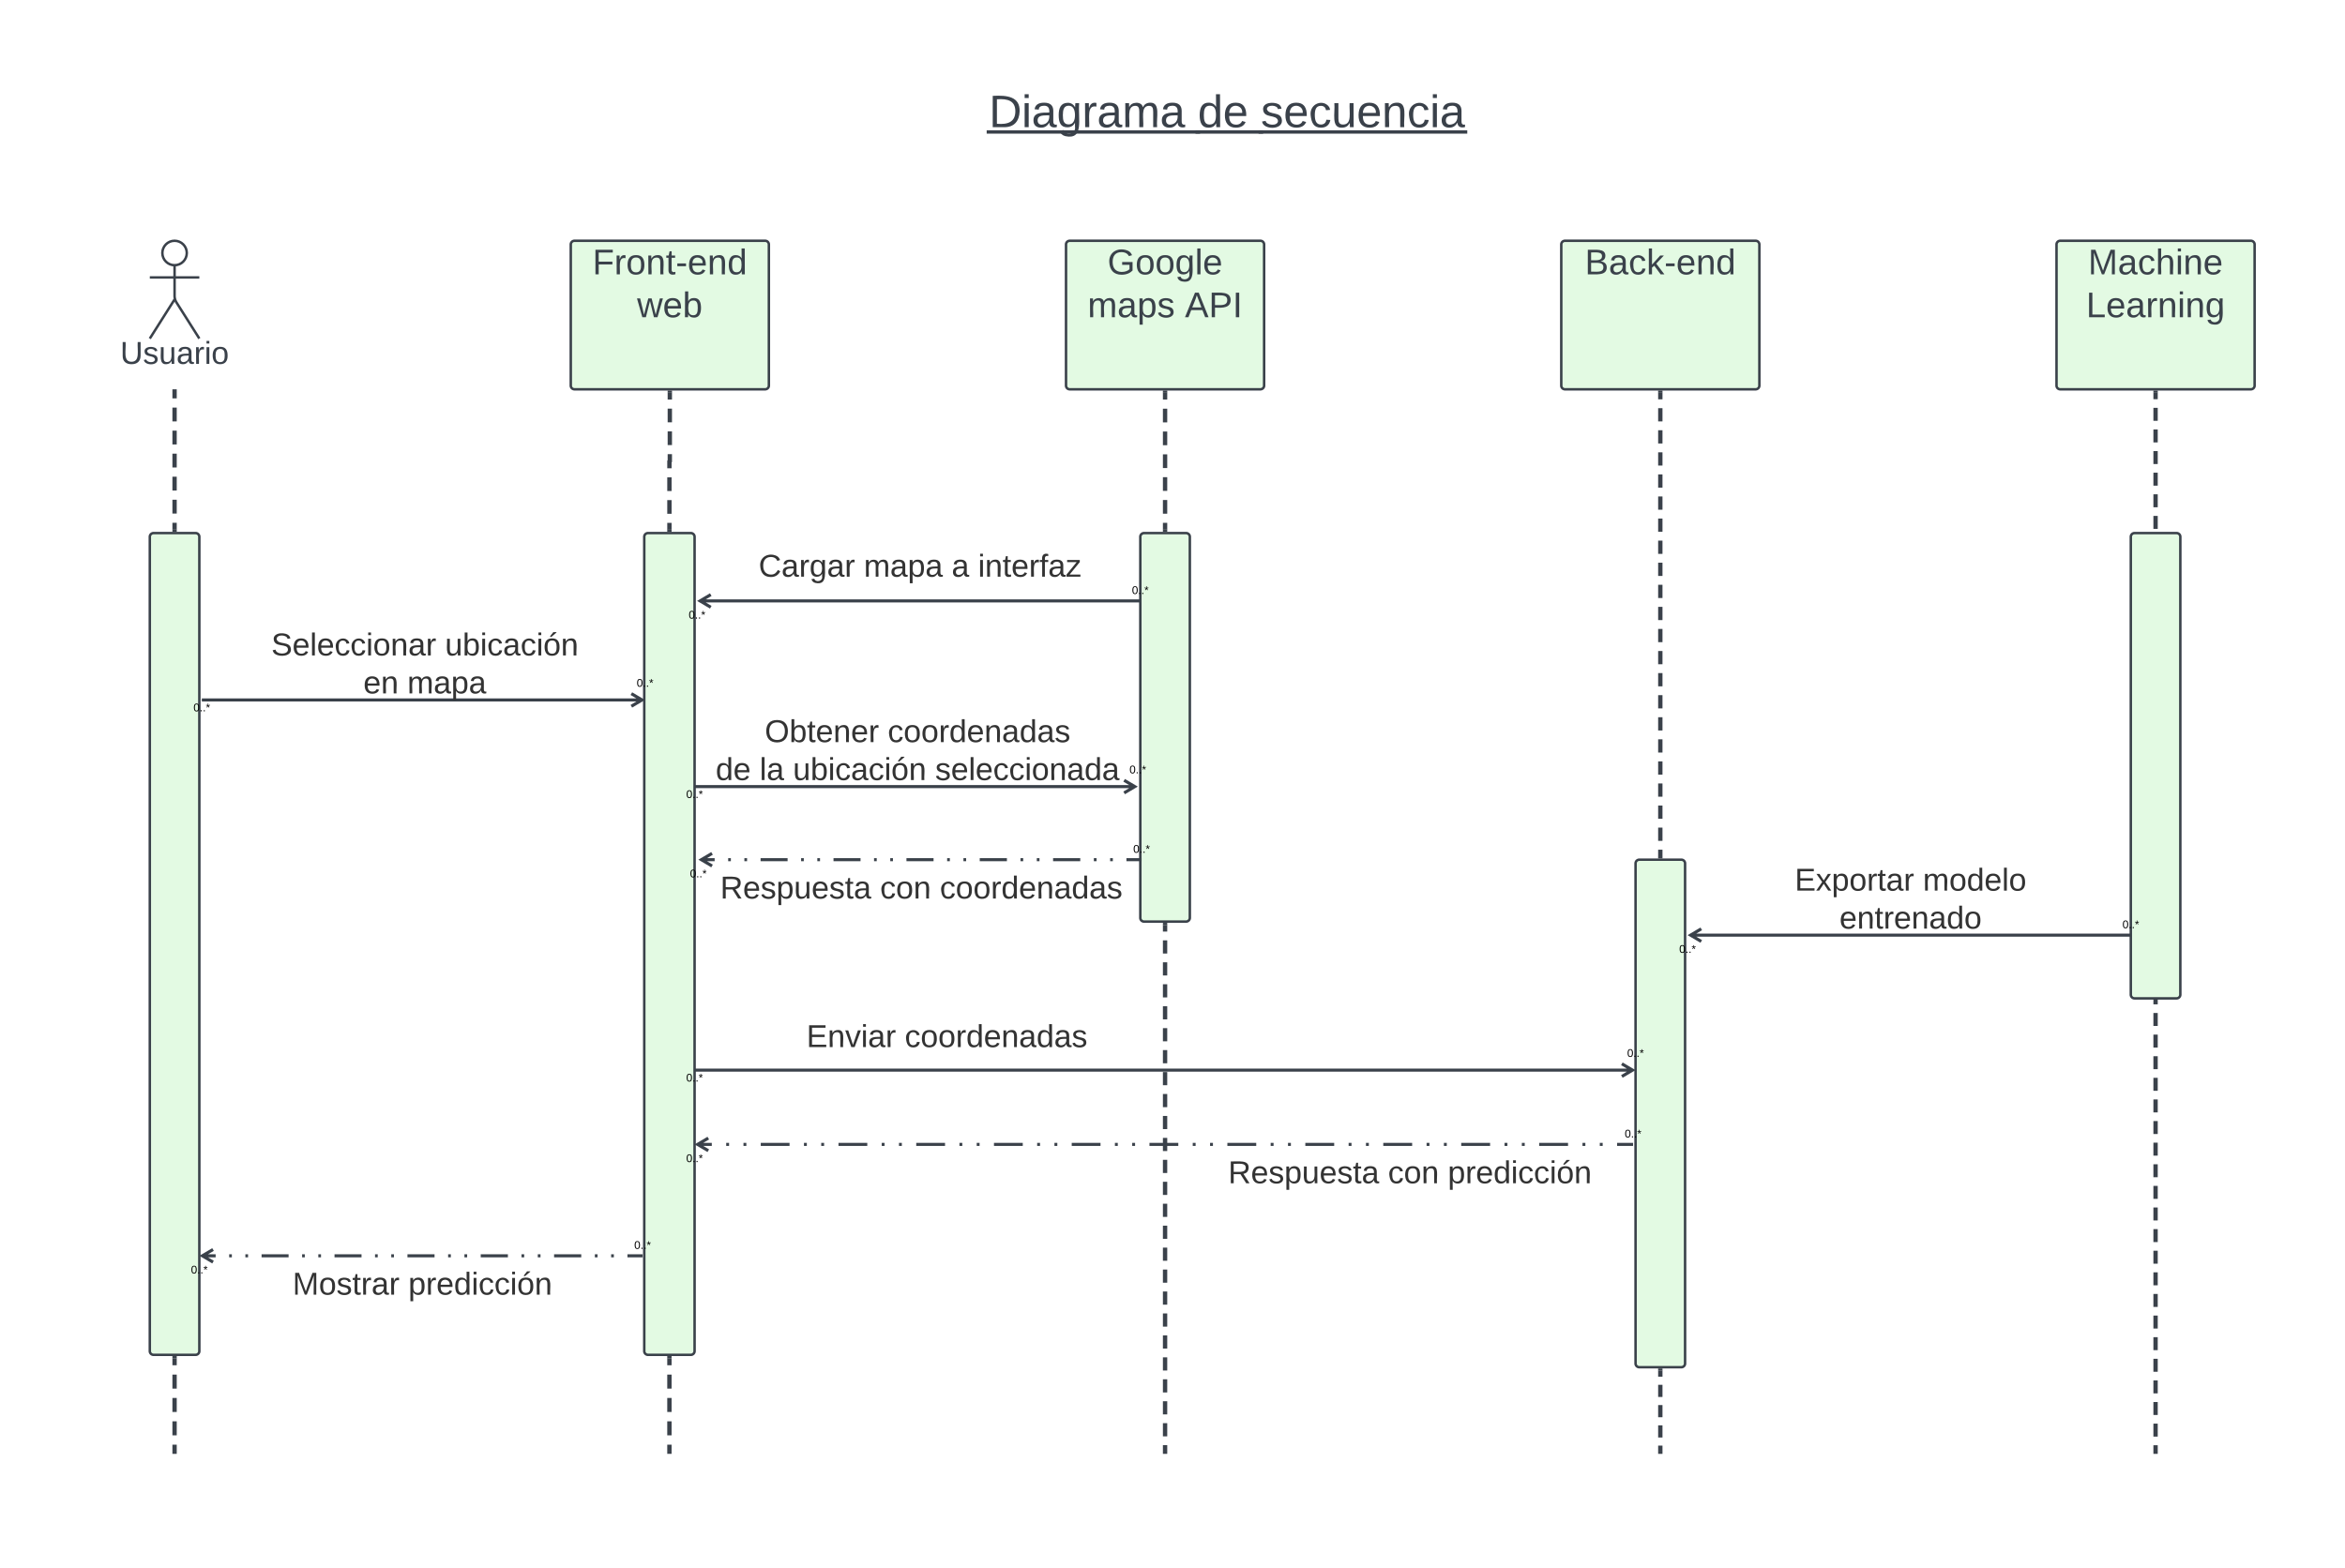 <svg xmlns="http://www.w3.org/2000/svg" xmlns:xlink="http://www.w3.org/1999/xlink" xmlns:lucid="lucid" width="3788" height="2534"><g transform="translate(-4458 229)" lucid:page-tab-id="0_0"><path d="M-2000-2500h14500v5500H-2000z" fill="#fff"/><path d="M6180 166a6 6 0 0 1 6-6h308a6 6 0 0 1 6 6v228a6 6 0 0 1-6 6h-308a6 6 0 0 1-6-6z" stroke="#3a414a" stroke-width="4" fill="#e3fae3"/><use xlink:href="#a" transform="matrix(1,0,0,1,6188,168) translate(58.994 46.222)"/><use xlink:href="#b" transform="matrix(1,0,0,1,6188,168) translate(26.895 115.556)"/><use xlink:href="#c" transform="matrix(1,0,0,1,6188,168) translate(184.019 115.556)"/><path d="M6980 166a6 6 0 0 1 6-6h308a6 6 0 0 1 6 6v228a6 6 0 0 1-6 6h-308a6 6 0 0 1-6-6z" stroke="#3a414a" stroke-width="4" fill="#e3fae3"/><use xlink:href="#d" transform="matrix(1,0,0,1,6988,168) translate(30.105 46.222)"/><path d="M7780 166a6 6 0 0 1 6-6h308a6 6 0 0 1 6 6v228a6 6 0 0 1-6 6h-308a6 6 0 0 1-6-6z" stroke="#3a414a" stroke-width="4" fill="#e3fae3"/><use xlink:href="#e" transform="matrix(1,0,0,1,7788,168) translate(43.025 46.222)"/><use xlink:href="#f" transform="matrix(1,0,0,1,7788,168) translate(39.815 115.556)"/><path d="M4700 638.3a6 6 0 0 1 6-6h68a6 6 0 0 1 6 6V1954a6 6 0 0 1-6 6h-68a6 6 0 0 1-6-6zM5498.7 638.3a6 6 0 0 1 6-6h69.3a6 6 0 0 1 6 6V1954a6 6 0 0 1-6 6h-69.3a6 6 0 0 1-6-6zM6300 638.3a6 6 0 0 1 6-6h68a6 6 0 0 1 6 6V1254a6 6 0 0 1-6 6h-68a6 6 0 0 1-6-6zM7100 1166a6 6 0 0 1 6-6h68a6 6 0 0 1 6 6v808a6 6 0 0 1-6 6h-68a6 6 0 0 1-6-6z" stroke="#3a414a" stroke-width="4" fill="#e3fae3"/><path d="M6040-114a6 6 0 0 1 6-6h788a6 6 0 0 1 6 6V34a6 6 0 0 1-6 6h-788a6 6 0 0 1-6-6z" fill="#fff" fill-opacity="0"/><use xlink:href="#g" transform="matrix(1,0,0,1,6045,-115) translate(10.509 91.479)"/><use xlink:href="#h" transform="matrix(1,0,0,1,6045,-115) translate(347.843 91.479)"/><use xlink:href="#i" transform="matrix(1,0,0,1,6045,-115) translate(449.694 91.479)"/><path d="M4759.75 179.75c0 10.9-8.84 19.75-19.75 19.75-10.9 0-19.75-8.84-19.75-19.75 0-10.9 8.84-19.75 19.75-19.75 10.9 0 19.75 8.84 19.75 19.75z" stroke="#3a414a" stroke-width="4" fill="#fff"/><path d="M4740 199.5v49.3a20.7 20.7 0 0 0 3.2 11.07L4780 318m-40-63.2l-40 63.2m0-98.75h80" stroke="#3a414a" stroke-width="4" fill="none"/><path d="M4700 166a6 6 0 0 1 6-6h68a6 6 0 0 1 6 6v168a6 6 0 0 1-6 6h-68a6 6 0 0 1-6-6z" fill="none"/><use xlink:href="#j" transform="matrix(1,0,0,1,4620,318) translate(32.188 40.889)"/><path d="M5380 166a6 6 0 0 1 6-6h308a6 6 0 0 1 6 6v228a6 6 0 0 1-6 6h-308a6 6 0 0 1-6-6z" stroke="#3a414a" stroke-width="4" fill="#e3fae3"/><use xlink:href="#k" transform="matrix(1,0,0,1,5388,168) translate(27.056 46.222)"/><use xlink:href="#l" transform="matrix(1,0,0,1,5388,168) translate(99.117 115.556)"/><path d="M5539.35 1965.5v11.33m0 15.1v22.64m0 15.1v22.65m0 15.1v22.65m0 15.1v11.33" stroke="#3a414a" stroke-width="7" fill="none"/><path d="M5542.85 1965.6h-7v-3.6h7z" stroke="#3a414a" stroke-width=".05" fill="#3a414a"/><path d="M5539.35 2116.4v3.6M5540 405.5v11.03m0 14.7v22.08m0 14.72v22.06m0 14.7v11.09l-.02.05v.05l-.04.04-.03.05-.03.03-.05.03-.04.03h-.05l-.05.02h-.1l-.05.03-.04.03-.05.04-.03.04-.03.04-.03.05v.05l-.02.05v11.03m0 14.7v22.08m0 14.7v22.07m0 14.7v11.04" stroke="#3a414a" stroke-width="7" fill="none"/><path d="M5543.5 405.6h-7V402h7zM5542.85 630.3h-7v-3.6h7z" stroke="#3a414a" stroke-width=".05" fill="#3a414a"/><path d="M6340 405.5v11.06m0 14.76v22.13m0 14.75v22.13m0 14.75v22.13m0 14.76v22.13m0 14.75v22.13m0 14.75v11.06" stroke="#3a414a" stroke-width="7" fill="none"/><path d="M6343.5 405.6h-7V402h7zM6343.5 630.3h-7v-3.6h7z" stroke="#3a414a" stroke-width=".05" fill="#3a414a"/><path d="M6340 1265.5v10.64m0 14.18v21.28m0 14.18v21.27m0 14.2v21.26m0 14.2v21.27m0 14.18v21.28m0 14.18v21.3m0 14.17v21.28m0 14.18v21.27m0 14.2v21.26m0 14.2v21.26m0 14.18v21.28m0 14.18v21.28m0 14.18v21.28m0 14.18v21.27m0 14.2V1808m0 14.2v21.27m0 14.18v21.28m0 14.18v21.3m0 14.17v21.28m0 14.18v21.27m0 14.2v21.26m0 14.2v21.26m0 14.18v21.28m0 14.18v10.64" stroke="#3a414a" stroke-width="7" fill="none"/><path d="M6343.5 1265.6h-7v-3.6h7z" stroke="#3a414a" stroke-width=".05" fill="#3a414a"/><path d="M6340 2116.4v3.6M7140 405.5v10.7m0 14.27v21.4m0 14.26v21.4m0 14.27v21.4m0 14.27v21.4m0 14.26v21.4m0 14.27v21.4m0 14.27v21.4m0 14.26v21.4m0 14.27v21.4m0 14.27v21.4m0 14.26v21.4m0 14.27v21.4m0 14.27v21.4m0 14.26v21.4m0 14.27v21.4m0 14.27v21.4m0 14.26v21.4m0 14.27v21.4m0 14.27v21.4m0 14.26v21.4m0 14.27v10.7" stroke="#3a414a" stroke-width="7" fill="none"/><path d="M7143.5 405.6h-7V402h7zM7143.5 1158h-7v-3.6h7z" stroke="#3a414a" stroke-width=".05" fill="#3a414a"/><path d="M7140 1985.5v9.83m0 13.1v19.64m0 13.1v19.65m0 13.1v19.65m0 13.1v9.83" stroke="#3a414a" stroke-width="7" fill="none"/><path d="M7143.5 1985.6h-7v-3.6h7z" stroke="#3a414a" stroke-width=".05" fill="#3a414a"/><path d="M7140 2116.4v3.6M7940 405.5v10.48m0 13.96v20.95m0 13.96v20.95m0 13.98v20.95m0 13.97v20.95m0 13.97v20.95m0 13.96v20.96m0 13.95v20.95m0 13.97v20.95m0 13.97v20.94m0 13.97v20.96m0 13.97v20.95m0 13.96V835m0 13.96v20.95m0 13.98v20.95m0 13.97v20.95m0 13.97v20.95m0 13.97v20.95m0 13.95v20.96m0 13.97v20.95m0 13.97v20.94m0 13.97v20.96m0 13.97v20.95m0 13.97v20.95m0 13.97v20.95m0 13.96v20.95m0 13.97v20.95m0 13.97v20.95m0 13.97v20.95m0 13.96v20.95m0 13.98v20.95m0 13.96v20.94m0 13.97v20.96m0 13.97v20.95m0 13.97v20.95m0 13.97v20.95m0 13.97v20.94m0 13.96v20.95m0 13.97v20.95m0 13.97v20.95m0 13.96v20.95m0 13.98v20.95m0 13.97v20.95m0 13.96v20.96m0 13.97v20.95m0 13.97v20.95m0 13.97v20.95m0 13.97v20.94m0 13.97v20.96m0 13.96v10.48" stroke="#3a414a" stroke-width="7" fill="none"/><path d="M7943.5 405.6h-7V402h7z" stroke="#3a414a" stroke-width=".05" fill="#3a414a"/><path d="M7940 2116.4v3.6M4740 403.5v11.17m0 14.88v22.33m0 14.9v22.32m0 14.88v22.33m0 14.9v22.33m0 14.88v22.34m0 14.9v11.15M4740 403.6V400" stroke="#3a414a" stroke-width="7" fill="none"/><path d="M4743.5 630.3h-7v-3.6h7z" stroke="#3a414a" stroke-width=".05" fill="#3a414a"/><path d="M4740 1965.5v11.33m0 15.1v22.64m0 15.1v22.65m0 15.1v22.65m0 15.1v11.33" stroke="#3a414a" stroke-width="7" fill="none"/><path d="M4743.5 1965.6h-7v-3.6h7z" stroke="#3a414a" stroke-width=".05" fill="#3a414a"/><path d="M4740 2116.4v3.6" stroke="#3a414a" stroke-width="7" fill="none"/><path d="M7900 638.3a6 6 0 0 1 6-6h68a6 6 0 0 1 6 6v739.76a6 6 0 0 1-6 6h-68a6 6 0 0 1-6-6z" stroke="#3a414a" stroke-width="4" fill="#e3fae3"/><path d="M4786.5 901.9h708.95M4786.56 901.9H4784M5477.87 912.1l17.22-10.2-17.23-10.17" stroke="#3a414a" stroke-width="5" fill="none"/><use xlink:href="#m" transform="matrix(1,0,0,1,4770.5,905.911) translate(0 14.4)"/><use xlink:href="#m" transform="matrix(1,0,0,1,5486.5,866.13) translate(0 14.4)"/><path d="M4809.77 786a6 6 0 0 1 6-6h656.6a6 6 0 0 1 6 6v128a6 6 0 0 1-6 6h-656.6a6 6 0 0 1-6-6z" stroke="#000" stroke-opacity="0" fill="#fff" fill-opacity="0"/><use xlink:href="#n" transform="matrix(1,0,0,1,4814.765,785) translate(81.398 44.983)"/><use xlink:href="#o" transform="matrix(1,0,0,1,4814.765,785) translate(362.083 44.983)"/><use xlink:href="#p" transform="matrix(1,0,0,1,4814.765,785) translate(230.188 106.316)"/><use xlink:href="#q" transform="matrix(1,0,0,1,4814.765,785) translate(301.176 106.316)"/><path d="M5588.55 741.9h708.95M5606.13 731.73l-17.22 10.18 17.23 10.2M6297.44 741.9h2.56" stroke="#3a414a" stroke-width="5" fill="none"/><use xlink:href="#m" transform="matrix(1,0,0,1,5570.5,756.091) translate(0 14.4)"/><use xlink:href="#m" transform="matrix(1,0,0,1,6286.5,716.311) translate(0 14.4)"/><path d="M5609.77 626a6 6 0 0 1 6-6h656.6a6 6 0 0 1 6 6v128a6 6 0 0 1-6 6h-656.6a6 6 0 0 1-6-6z" stroke="#000" stroke-opacity="0" fill="#fff" fill-opacity="0"/><use xlink:href="#r" transform="matrix(1,0,0,1,5614.765,625) translate(68.691 77.733)"/><use xlink:href="#s" transform="matrix(1,0,0,1,5614.765,625) translate(238.636 77.733)"/><use xlink:href="#t" transform="matrix(1,0,0,1,5614.765,625) translate(380.469 77.733)"/><use xlink:href="#u" transform="matrix(1,0,0,1,5614.765,625) translate(423.062 77.733)"/><path d="M5582.5 1041.9h708.95M5582.56 1041.9H5580M6273.87 1052.1l17.22-10.2-17.23-10.17" stroke="#3a414a" stroke-width="5" fill="none"/><use xlink:href="#m" transform="matrix(1,0,0,1,5566.5,1045.911) translate(0 14.4)"/><use xlink:href="#m" transform="matrix(1,0,0,1,6282.5,1006.13) translate(0 14.4)"/><path d="M5605.77 926a6 6 0 0 1 6-6h656.6a6 6 0 0 1 6 6v128a6 6 0 0 1-6 6h-656.6a6 6 0 0 1-6-6z" stroke="#000" stroke-opacity="0" fill="#fff" fill-opacity="0"/><use xlink:href="#v" transform="matrix(1,0,0,1,5610.765,925) translate(82.605 44.983)"/><use xlink:href="#w" transform="matrix(1,0,0,1,5610.765,925) translate(281.228 44.983)"/><use xlink:href="#x" transform="matrix(1,0,0,1,5610.765,925) translate(3.312 106.316)"/><use xlink:href="#y" transform="matrix(1,0,0,1,5610.765,925) translate(74.299 106.316)"/><use xlink:href="#z" transform="matrix(1,0,0,1,5610.765,925) translate(128.108 106.316)"/><use xlink:href="#A" transform="matrix(1,0,0,1,5610.765,925) translate(357.824 106.316)"/><path d="M5590.62 1160h21.8m21.83 0h4.37m21.8 0h4.38m21.82 0h43.63m21.82 0h4.36m21.82 0h4.37m21.8 0h43.65m21.82 0h4.35m21.82 0h4.36m21.82 0H5966.02m21.94 0h4.4m21.93 0h4.38m21.95 0h43.9m21.93 0h4.4m21.93 0h4.38m21.94 0h43.9m21.94 0h4.4m21.93 0h4.38m21.94 0h21.95M5608.2 1149.82l-17.22 10.18 17.22 10.18M6299.5 1160h2.57" stroke="#3a414a" stroke-width="5" fill="none"/><use xlink:href="#m" transform="matrix(1,0,0,1,5572.57,1174.181) translate(0 14.4)"/><use xlink:href="#m" transform="matrix(1,0,0,1,6288.571,1134.4) translate(0 14.4)"/><path d="M5611.84 1146a6 6 0 0 1 6-6h656.6a6 6 0 0 1 6 6v128a6 6 0 0 1-6 6h-656.6a6 6 0 0 1-6-6z" stroke="#000" stroke-opacity="0" fill="#fff" fill-opacity="0"/><use xlink:href="#B" transform="matrix(1,0,0,1,5616.836,1145) translate(4.519 77.733)"/><use xlink:href="#C" transform="matrix(1,0,0,1,5616.836,1145) translate(262.772 77.733)"/><use xlink:href="#D" transform="matrix(1,0,0,1,5616.836,1145) translate(359.315 77.733)"/><path d="M5634.7 1386a6 6 0 0 1 6-6H6334a6 6 0 0 1 6 6v128a6 6 0 0 1-6 6h-693.3a6 6 0 0 1-6-6z" stroke="#000" stroke-opacity="0" fill="#fff" fill-opacity="0"/><use xlink:href="#E" transform="matrix(1,0,0,1,5639.697,1385) translate(121.052 77.733)"/><use xlink:href="#D" transform="matrix(1,0,0,1,5639.697,1385) translate(279.781 77.733)"/><path d="M5582.5 1500h1512.95M5582.56 1500H5580M7077.87 1510.18l17.22-10.18-17.23-10.18" stroke="#3a414a" stroke-width="5" fill="none"/><use xlink:href="#m" transform="matrix(1,0,0,1,5566.5,1504) translate(0 14.4)"/><use xlink:href="#m" transform="matrix(1,0,0,1,7086.5,1464.219) translate(0 14.4)"/><path d="M7188.55 1281.9h708.95M7206.13 1271.73l-17.22 10.18 17.23 10.2M7897.44 1281.9h2.56" stroke="#3a414a" stroke-width="5" fill="none"/><g><use xlink:href="#m" transform="matrix(1,0,0,1,7170.5,1296.091) translate(0 14.4)"/></g><g><use xlink:href="#m" transform="matrix(1,0,0,1,7886.5,1256.311) translate(0 14.4)"/></g><path d="M7209.77 1166a6 6 0 0 1 6-6h656.6a6 6 0 0 1 6 6v128a6 6 0 0 1-6 6h-656.6a6 6 0 0 1-6-6z" stroke="#000" stroke-opacity="0" fill="#fff" fill-opacity="0"/><g><use xlink:href="#F" transform="matrix(1,0,0,1,7214.765,1165) translate(142.377 44.983)"/><use xlink:href="#G" transform="matrix(1,0,0,1,7214.765,1165) translate(349.377 44.983)"/><use xlink:href="#H" transform="matrix(1,0,0,1,7214.765,1165) translate(214.571 106.316)"/></g><path d="M5584.55 1620h23.25m23.26 0h4.65m23.26 0h4.65m23.27 0h46.5m23.26 0h4.65m23.26 0h4.65m23.24 0h46.5m23.27 0h4.66m23.25 0h4.66m23.26 0h46.5m23.26 0h4.65m23.26 0h4.64m23.25 0h46.5m23.26 0h4.65m23.26 0h4.65m23.27 0h46.5m23.26 0h4.65m23.26 0h4.65m23.24 0h46.58m23.32 0h4.66m23.32 0h4.66m23.32 0h46.63m23.32 0h4.67m23.3 0h4.68m23.32 0h46.63m23.32 0h4.66m23.32 0h4.66m23.33 0h46.64m23.32 0h4.65m23.32 0h4.66m23.32 0h46.63m23.32 0h4.66m23.32 0h4.67m23.32 0h46.63m23.32 0h4.66m23.32 0h4.66m23.32 0h23.32M5602.13 1609.82L5584.9 1620l17.23 10.18M7093.44 1620h2.56" stroke="#3a414a" stroke-width="5" fill="none"/><g><use xlink:href="#m" transform="matrix(1,0,0,1,5566.5,1634.181) translate(0 14.4)"/></g><g><use xlink:href="#m" transform="matrix(1,0,0,1,7082.5,1594.4) translate(0 14.4)"/></g><path d="M6380 1606a6 6 0 0 1 6-6h698.22a6 6 0 0 1 6 6v128a6 6 0 0 1-6 6H6386a6 6 0 0 1-6-6z" stroke="#000" stroke-opacity="0" fill="#fff" fill-opacity="0"/><g><use xlink:href="#B" transform="matrix(1,0,0,1,6385,1605) translate(56.895 77.733)"/><use xlink:href="#C" transform="matrix(1,0,0,1,6385,1605) translate(315.148 77.733)"/><use xlink:href="#I" transform="matrix(1,0,0,1,6385,1605) translate(411.691 77.733)"/></g><path d="M4784.55 1800h21.8m21.83 0h4.36m21.82 0h4.37m21.82 0h43.63m21.82 0h4.36m21.82 0h4.36m21.82 0H5042m21.82 0h4.36m21.82 0h4.36m21.82 0H5159.94m21.95 0h4.38m21.94 0h4.4m21.94 0h43.88m21.95 0h4.38m21.94 0h4.4m21.94 0h43.88m21.95 0h4.38m21.94 0h4.4m21.94 0h21.94M4802.13 1789.82L4784.9 1800l17.23 10.18M5493.44 1800h2.56" stroke="#3a414a" stroke-width="5" fill="none"/><g><use xlink:href="#m" transform="matrix(1,0,0,1,4766.5,1814.181) translate(0 14.4)"/></g><g><use xlink:href="#m" transform="matrix(1,0,0,1,5482.5,1774.4) translate(0 14.4)"/></g><path d="M4805.77 1786a6 6 0 0 1 6-6h656.6a6 6 0 0 1 6 6v128a6 6 0 0 1-6 6h-656.6a6 6 0 0 1-6-6z" stroke="#000" stroke-opacity="0" fill="#fff" fill-opacity="0"/><g><use xlink:href="#J" transform="matrix(1,0,0,1,4810.765,1785) translate(119.802 77.733)"/><use xlink:href="#I" transform="matrix(1,0,0,1,4810.765,1785) translate(306.784 77.733)"/></g><defs><path fill="#3a414a" d="M143 4C61 4 22-44 18-125c-5-107 100-154 193-111 17 8 29 25 37 43l-32 9c-13-25-37-40-76-40-61 0-88 39-88 99 0 61 29 100 91 101 35 0 62-11 79-27v-45h-74v-28h105v86C228-13 192 4 143 4" id="K"/><path fill="#3a414a" d="M100-194c62-1 85 37 85 99 1 63-27 99-86 99S16-35 15-95c0-66 28-99 85-99zM99-20c44 1 53-31 53-75 0-43-8-75-51-75s-53 32-53 75 10 74 51 75" id="L"/><path fill="#3a414a" d="M177-190C167-65 218 103 67 71c-23-6-38-20-44-43l32-5c15 47 100 32 89-28v-30C133-14 115 1 83 1 29 1 15-40 15-95c0-56 16-97 71-98 29-1 48 16 59 35 1-10 0-23 2-32h30zM94-22c36 0 50-32 50-73 0-42-14-75-50-75-39 0-46 34-46 75s6 73 46 73" id="M"/><path fill="#3a414a" d="M24 0v-261h32V0H24" id="N"/><path fill="#3a414a" d="M100-194c63 0 86 42 84 106H49c0 40 14 67 53 68 26 1 43-12 49-29l28 8c-11 28-37 45-77 45C44 4 14-33 15-96c1-61 26-98 85-98zm52 81c6-60-76-77-97-28-3 7-6 17-6 28h103" id="O"/><g id="a"><use transform="matrix(0.16,0,0,0.16,0,0)" xlink:href="#K"/><use transform="matrix(0.16,0,0,0.16,44.938,0)" xlink:href="#L"/><use transform="matrix(0.16,0,0,0.16,77.037,0)" xlink:href="#L"/><use transform="matrix(0.16,0,0,0.16,109.136,0)" xlink:href="#M"/><use transform="matrix(0.16,0,0,0.16,141.235,0)" xlink:href="#N"/><use transform="matrix(0.16,0,0,0.16,153.914,0)" xlink:href="#O"/></g><path fill="#3a414a" d="M210-169c-67 3-38 105-44 169h-31v-121c0-29-5-50-35-48C34-165 62-65 56 0H25l-1-190h30c1 10-1 24 2 32 10-44 99-50 107 0 11-21 27-35 58-36 85-2 47 119 55 194h-31v-121c0-29-5-49-35-48" id="P"/><path fill="#3a414a" d="M141-36C126-15 110 5 73 4 37 3 15-17 15-53c-1-64 63-63 125-63 3-35-9-54-41-54-24 1-41 7-42 31l-33-3c5-37 33-52 76-52 45 0 72 20 72 64v82c-1 20 7 32 28 27v20c-31 9-61-2-59-35zM48-53c0 20 12 33 32 33 41-3 63-29 60-74-43 2-92-5-92 41" id="Q"/><path fill="#3a414a" d="M115-194c55 1 70 41 70 98S169 2 115 4C84 4 66-9 55-30l1 105H24l-1-265h31l2 30c10-21 28-34 59-34zm-8 174c40 0 45-34 45-75s-6-73-45-74c-42 0-51 32-51 76 0 43 10 73 51 73" id="R"/><path fill="#3a414a" d="M135-143c-3-34-86-38-87 0 15 53 115 12 119 90S17 21 10-45l28-5c4 36 97 45 98 0-10-56-113-15-118-90-4-57 82-63 122-42 12 7 21 19 24 35" id="S"/><g id="b"><use transform="matrix(0.16,0,0,0.16,0,0)" xlink:href="#P"/><use transform="matrix(0.16,0,0,0.16,47.988,0)" xlink:href="#Q"/><use transform="matrix(0.16,0,0,0.16,80.086,0)" xlink:href="#R"/><use transform="matrix(0.16,0,0,0.16,112.185,0)" xlink:href="#S"/></g><path fill="#3a414a" d="M205 0l-28-72H64L36 0H1l101-248h38L239 0h-34zm-38-99l-47-123c-12 45-31 82-46 123h93" id="T"/><path fill="#3a414a" d="M30-248c87 1 191-15 191 75 0 78-77 80-158 76V0H30v-248zm33 125c57 0 124 11 124-50 0-59-68-47-124-48v98" id="U"/><path fill="#3a414a" d="M33 0v-248h34V0H33" id="V"/><g id="c"><use transform="matrix(0.16,0,0,0.16,0,0)" xlink:href="#T"/><use transform="matrix(0.16,0,0,0.16,38.519,0)" xlink:href="#U"/><use transform="matrix(0.16,0,0,0.16,77.037,0)" xlink:href="#V"/></g><path fill="#3a414a" d="M160-131c35 5 61 23 61 61C221 17 115-2 30 0v-248c76 3 177-17 177 60 0 33-19 50-47 57zm-97-11c50-1 110 9 110-42 0-47-63-36-110-37v79zm0 115c55-2 124 14 124-45 0-56-70-42-124-44v89" id="W"/><path fill="#3a414a" d="M96-169c-40 0-48 33-48 73s9 75 48 75c24 0 41-14 43-38l32 2c-6 37-31 61-74 61-59 0-76-41-82-99-10-93 101-131 147-64 4 7 5 14 7 22l-32 3c-4-21-16-35-41-35" id="X"/><path fill="#3a414a" d="M143 0L79-87 56-68V0H24v-261h32v163l83-92h37l-77 82L181 0h-38" id="Y"/><path fill="#3a414a" d="M16-82v-28h88v28H16" id="Z"/><path fill="#3a414a" d="M117-194c89-4 53 116 60 194h-32v-121c0-31-8-49-39-48C34-167 62-67 57 0H25l-1-190h30c1 10-1 24 2 32 11-22 29-35 61-36" id="aa"/><path fill="#3a414a" d="M85-194c31 0 48 13 60 33l-1-100h32l1 261h-30c-2-10 0-23-3-31C134-8 116 4 85 4 32 4 16-35 15-94c0-66 23-100 70-100zm9 24c-40 0-46 34-46 75 0 40 6 74 45 74 42 0 51-32 51-76 0-42-9-74-50-73" id="ab"/><g id="d"><use transform="matrix(0.16,0,0,0.16,0,0)" xlink:href="#W"/><use transform="matrix(0.16,0,0,0.16,38.519,0)" xlink:href="#Q"/><use transform="matrix(0.16,0,0,0.16,70.617,0)" xlink:href="#X"/><use transform="matrix(0.16,0,0,0.16,99.506,0)" xlink:href="#Y"/><use transform="matrix(0.16,0,0,0.16,128.395,0)" xlink:href="#Z"/><use transform="matrix(0.16,0,0,0.16,147.494,0)" xlink:href="#O"/><use transform="matrix(0.16,0,0,0.16,179.593,0)" xlink:href="#aa"/><use transform="matrix(0.16,0,0,0.16,211.691,0)" xlink:href="#ab"/></g><path fill="#3a414a" d="M240 0l2-218c-23 76-54 145-80 218h-23L58-218 59 0H30v-248h44l77 211c21-75 51-140 76-211h43V0h-30" id="ac"/><path fill="#3a414a" d="M106-169C34-169 62-67 57 0H25v-261h32l-1 103c12-21 28-36 61-36 89 0 53 116 60 194h-32v-121c2-32-8-49-39-48" id="ad"/><path fill="#3a414a" d="M24-231v-30h32v30H24zM24 0v-190h32V0H24" id="ae"/><g id="e"><use transform="matrix(0.16,0,0,0.16,0,0)" xlink:href="#ac"/><use transform="matrix(0.16,0,0,0.16,47.988,0)" xlink:href="#Q"/><use transform="matrix(0.16,0,0,0.16,80.086,0)" xlink:href="#X"/><use transform="matrix(0.16,0,0,0.16,108.975,0)" xlink:href="#ad"/><use transform="matrix(0.16,0,0,0.16,141.074,0)" xlink:href="#ae"/><use transform="matrix(0.16,0,0,0.16,153.753,0)" xlink:href="#aa"/><use transform="matrix(0.16,0,0,0.16,185.852,0)" xlink:href="#O"/></g><path fill="#3a414a" d="M30 0v-248h33v221h125V0H30" id="af"/><path fill="#3a414a" d="M114-163C36-179 61-72 57 0H25l-1-190h30c1 12-1 29 2 39 6-27 23-49 58-41v29" id="ag"/><g id="f"><use transform="matrix(0.16,0,0,0.16,0,0)" xlink:href="#af"/><use transform="matrix(0.16,0,0,0.16,32.099,0)" xlink:href="#O"/><use transform="matrix(0.16,0,0,0.16,64.198,0)" xlink:href="#Q"/><use transform="matrix(0.16,0,0,0.16,96.296,0)" xlink:href="#ag"/><use transform="matrix(0.16,0,0,0.16,115.395,0)" xlink:href="#aa"/><use transform="matrix(0.16,0,0,0.16,147.494,0)" xlink:href="#ae"/><use transform="matrix(0.16,0,0,0.16,160.173,0)" xlink:href="#aa"/><use transform="matrix(0.16,0,0,0.16,192.272,0)" xlink:href="#M"/></g><path fill="#3a414a" d="M30-248c118-7 216 8 213 122C240-48 200 0 122 0H30v-248zM63-27c89 8 146-16 146-99s-60-101-146-95v194" id="ah"/><g id="g"><use transform="matrix(0.204,0,0,0.204,0,0)" xlink:href="#ah"/><use transform="matrix(0.204,0,0,0.204,52.759,0)" xlink:href="#ae"/><use transform="matrix(0.204,0,0,0.204,68.852,0)" xlink:href="#Q"/><use transform="matrix(0.204,0,0,0.204,109.593,0)" xlink:href="#M"/><use transform="matrix(0.204,0,0,0.204,150.333,0)" xlink:href="#ag"/><use transform="matrix(0.204,0,0,0.204,174.574,0)" xlink:href="#Q"/><use transform="matrix(0.204,0,0,0.204,215.315,0)" xlink:href="#P"/><use transform="matrix(0.204,0,0,0.204,276.222,0)" xlink:href="#Q"/><path fill="#3a414a" d="M-3.67 5.08H341v5.37H-3.67z"/></g><g id="h"><use transform="matrix(0.204,0,0,0.204,0,0)" xlink:href="#ab"/><use transform="matrix(0.204,0,0,0.204,40.741,0)" xlink:href="#O"/><path fill="#3a414a" d="M-3.67 5.08h109.2v5.37H-3.68z"/></g><path fill="#3a414a" d="M84 4C-5 8 30-112 23-190h32v120c0 31 7 50 39 49 72-2 45-101 50-169h31l1 190h-30c-1-10 1-25-2-33-11 22-28 36-60 37" id="ai"/><g id="i"><use transform="matrix(0.204,0,0,0.204,0,0)" xlink:href="#S"/><use transform="matrix(0.204,0,0,0.204,36.667,0)" xlink:href="#O"/><use transform="matrix(0.204,0,0,0.204,77.407,0)" xlink:href="#X"/><use transform="matrix(0.204,0,0,0.204,114.074,0)" xlink:href="#ai"/><use transform="matrix(0.204,0,0,0.204,154.815,0)" xlink:href="#O"/><use transform="matrix(0.204,0,0,0.204,195.556,0)" xlink:href="#aa"/><use transform="matrix(0.204,0,0,0.204,236.296,0)" xlink:href="#X"/><use transform="matrix(0.204,0,0,0.204,272.963,0)" xlink:href="#ae"/><use transform="matrix(0.204,0,0,0.204,289.056,0)" xlink:href="#Q"/><path fill="#3a414a" d="M-3.67 5.08h337.13v5.37H-3.67z"/></g><path fill="#3a414a" d="M232-93c-1 65-40 97-104 97C67 4 28-28 28-90v-158h33c8 89-33 224 67 224 102 0 64-133 71-224h33v155" id="aj"/><g id="j"><use transform="matrix(0.142,0,0,0.142,0,0)" xlink:href="#aj"/><use transform="matrix(0.142,0,0,0.142,36.772,0)" xlink:href="#S"/><use transform="matrix(0.142,0,0,0.142,62.327,0)" xlink:href="#ai"/><use transform="matrix(0.142,0,0,0.142,90.722,0)" xlink:href="#Q"/><use transform="matrix(0.142,0,0,0.142,119.117,0)" xlink:href="#ag"/><use transform="matrix(0.142,0,0,0.142,136.012,0)" xlink:href="#ae"/><use transform="matrix(0.142,0,0,0.142,147.228,0)" xlink:href="#L"/></g><path fill="#3a414a" d="M63-220v92h138v28H63V0H30v-248h175v28H63" id="ak"/><path fill="#3a414a" d="M59-47c-2 24 18 29 38 22v24C64 9 27 4 27-40v-127H5v-23h24l9-43h21v43h35v23H59v120" id="al"/><g id="k"><use transform="matrix(0.16,0,0,0.16,0,0)" xlink:href="#ak"/><use transform="matrix(0.16,0,0,0.16,35.148,0)" xlink:href="#ag"/><use transform="matrix(0.16,0,0,0.16,54.247,0)" xlink:href="#L"/><use transform="matrix(0.16,0,0,0.16,86.346,0)" xlink:href="#aa"/><use transform="matrix(0.16,0,0,0.16,118.444,0)" xlink:href="#al"/><use transform="matrix(0.16,0,0,0.16,134.494,0)" xlink:href="#Z"/><use transform="matrix(0.16,0,0,0.16,153.593,0)" xlink:href="#O"/><use transform="matrix(0.16,0,0,0.16,185.691,0)" xlink:href="#aa"/><use transform="matrix(0.16,0,0,0.16,217.79,0)" xlink:href="#ab"/></g><path fill="#3a414a" d="M206 0h-36l-40-164L89 0H53L-1-190h32L70-26l43-164h34l41 164 42-164h31" id="am"/><path fill="#3a414a" d="M115-194c53 0 69 39 70 98 0 66-23 100-70 100C84 3 66-7 56-30L54 0H23l1-261h32v101c10-23 28-34 59-34zm-8 174c40 0 45-34 45-75 0-40-5-75-45-74-42 0-51 32-51 76 0 43 10 73 51 73" id="an"/><g id="l"><use transform="matrix(0.16,0,0,0.16,0,0)" xlink:href="#am"/><use transform="matrix(0.16,0,0,0.16,41.568,0)" xlink:href="#O"/><use transform="matrix(0.16,0,0,0.16,73.667,0)" xlink:href="#an"/></g><path d="M101-251c68 0 85 55 85 127S166 4 100 4C33 4 14-52 14-124c0-73 17-127 87-127zm-1 229c47 0 54-49 54-102s-4-102-53-102c-51 0-55 48-55 102 0 53 5 102 54 102" id="ao"/><path d="M33 0v-38h34V0H33" id="ap"/><path d="M80-196l47-18 7 23-49 13 32 44-20 13-27-46-27 45-21-12 33-44-49-13 8-23 47 19-2-53h23" id="aq"/><g id="m"><use transform="matrix(0.05,0,0,0.05,0,0)" xlink:href="#ao"/><use transform="matrix(0.05,0,0,0.05,10,0)" xlink:href="#ap"/><use transform="matrix(0.05,0,0,0.05,15,0)" xlink:href="#ap"/><use transform="matrix(0.05,0,0,0.05,20,0)" xlink:href="#aq"/></g><path fill="#333" d="M185-189c-5-48-123-54-124 2 14 75 158 14 163 119 3 78-121 87-175 55-17-10-28-26-33-46l33-7c5 56 141 63 141-1 0-78-155-14-162-118-5-82 145-84 179-34 5 7 8 16 11 25" id="ar"/><path fill="#333" d="M100-194c63 0 86 42 84 106H49c0 40 14 67 53 68 26 1 43-12 49-29l28 8c-11 28-37 45-77 45C44 4 14-33 15-96c1-61 26-98 85-98zm52 81c6-60-76-77-97-28-3 7-6 17-6 28h103" id="as"/><path fill="#333" d="M24 0v-261h32V0H24" id="at"/><path fill="#333" d="M96-169c-40 0-48 33-48 73s9 75 48 75c24 0 41-14 43-38l32 2c-6 37-31 61-74 61-59 0-76-41-82-99-10-93 101-131 147-64 4 7 5 14 7 22l-32 3c-4-21-16-35-41-35" id="au"/><path fill="#333" d="M24-231v-30h32v30H24zM24 0v-190h32V0H24" id="av"/><path fill="#333" d="M100-194c62-1 85 37 85 99 1 63-27 99-86 99S16-35 15-95c0-66 28-99 85-99zM99-20c44 1 53-31 53-75 0-43-8-75-51-75s-53 32-53 75 10 74 51 75" id="aw"/><path fill="#333" d="M117-194c89-4 53 116 60 194h-32v-121c0-31-8-49-39-48C34-167 62-67 57 0H25l-1-190h30c1 10-1 24 2 32 11-22 29-35 61-36" id="ax"/><path fill="#333" d="M141-36C126-15 110 5 73 4 37 3 15-17 15-53c-1-64 63-63 125-63 3-35-9-54-41-54-24 1-41 7-42 31l-33-3c5-37 33-52 76-52 45 0 72 20 72 64v82c-1 20 7 32 28 27v20c-31 9-61-2-59-35zM48-53c0 20 12 33 32 33 41-3 63-29 60-74-43 2-92-5-92 41" id="ay"/><path fill="#333" d="M114-163C36-179 61-72 57 0H25l-1-190h30c1 12-1 29 2 39 6-27 23-49 58-41v29" id="az"/><g id="n"><use transform="matrix(0.142,0,0,0.142,0,0)" xlink:href="#ar"/><use transform="matrix(0.142,0,0,0.142,34.074,0)" xlink:href="#as"/><use transform="matrix(0.142,0,0,0.142,62.469,0)" xlink:href="#at"/><use transform="matrix(0.142,0,0,0.142,73.685,0)" xlink:href="#as"/><use transform="matrix(0.142,0,0,0.142,102.08,0)" xlink:href="#au"/><use transform="matrix(0.142,0,0,0.142,127.636,0)" xlink:href="#au"/><use transform="matrix(0.142,0,0,0.142,153.191,0)" xlink:href="#av"/><use transform="matrix(0.142,0,0,0.142,164.407,0)" xlink:href="#aw"/><use transform="matrix(0.142,0,0,0.142,192.802,0)" xlink:href="#ax"/><use transform="matrix(0.142,0,0,0.142,221.198,0)" xlink:href="#ay"/><use transform="matrix(0.142,0,0,0.142,249.593,0)" xlink:href="#az"/></g><path fill="#333" d="M84 4C-5 8 30-112 23-190h32v120c0 31 7 50 39 49 72-2 45-101 50-169h31l1 190h-30c-1-10 1-25-2-33-11 22-28 36-60 37" id="aA"/><path fill="#333" d="M115-194c53 0 69 39 70 98 0 66-23 100-70 100C84 3 66-7 56-30L54 0H23l1-261h32v101c10-23 28-34 59-34zm-8 174c40 0 45-34 45-75 0-40-5-75-45-74-42 0-51 32-51 76 0 43 10 73 51 73" id="aB"/><path fill="#333" d="M100-194c62-1 85 37 85 99 1 63-27 99-86 99S16-35 15-95c0-66 28-99 85-99zM99-20c44 1 53-31 53-75 0-43-8-75-51-75s-53 32-53 75 10 74 51 75zM76-211c8-23 27-35 38-54h36v5l-58 49H76" id="aC"/><g id="o"><use transform="matrix(0.142,0,0,0.142,0,0)" xlink:href="#aA"/><use transform="matrix(0.142,0,0,0.142,28.395,0)" xlink:href="#aB"/><use transform="matrix(0.142,0,0,0.142,56.79,0)" xlink:href="#av"/><use transform="matrix(0.142,0,0,0.142,68.006,0)" xlink:href="#au"/><use transform="matrix(0.142,0,0,0.142,93.562,0)" xlink:href="#ay"/><use transform="matrix(0.142,0,0,0.142,121.957,0)" xlink:href="#au"/><use transform="matrix(0.142,0,0,0.142,147.512,0)" xlink:href="#av"/><use transform="matrix(0.142,0,0,0.142,158.728,0)" xlink:href="#aC"/><use transform="matrix(0.142,0,0,0.142,187.123,0)" xlink:href="#ax"/></g><g id="p"><use transform="matrix(0.142,0,0,0.142,0,0)" xlink:href="#as"/><use transform="matrix(0.142,0,0,0.142,28.395,0)" xlink:href="#ax"/></g><path fill="#333" d="M210-169c-67 3-38 105-44 169h-31v-121c0-29-5-50-35-48C34-165 62-65 56 0H25l-1-190h30c1 10-1 24 2 32 10-44 99-50 107 0 11-21 27-35 58-36 85-2 47 119 55 194h-31v-121c0-29-5-49-35-48" id="aD"/><path fill="#333" d="M115-194c55 1 70 41 70 98S169 2 115 4C84 4 66-9 55-30l1 105H24l-1-265h31l2 30c10-21 28-34 59-34zm-8 174c40 0 45-34 45-75s-6-73-45-74c-42 0-51 32-51 76 0 43 10 73 51 73" id="aE"/><g id="q"><use transform="matrix(0.142,0,0,0.142,0,0)" xlink:href="#aD"/><use transform="matrix(0.142,0,0,0.142,42.451,0)" xlink:href="#ay"/><use transform="matrix(0.142,0,0,0.142,70.846,0)" xlink:href="#aE"/><use transform="matrix(0.142,0,0,0.142,99.241,0)" xlink:href="#ay"/></g><path fill="#333" d="M212-179c-10-28-35-45-73-45-59 0-87 40-87 99 0 60 29 101 89 101 43 0 62-24 78-52l27 14C228-24 195 4 139 4 59 4 22-46 18-125c-6-104 99-153 187-111 19 9 31 26 39 46" id="aF"/><path fill="#333" d="M177-190C167-65 218 103 67 71c-23-6-38-20-44-43l32-5c15 47 100 32 89-28v-30C133-14 115 1 83 1 29 1 15-40 15-95c0-56 16-97 71-98 29-1 48 16 59 35 1-10 0-23 2-32h30zM94-22c36 0 50-32 50-73 0-42-14-75-50-75-39 0-46 34-46 75s6 73 46 73" id="aG"/><g id="r"><use transform="matrix(0.142,0,0,0.142,0,0)" xlink:href="#aF"/><use transform="matrix(0.142,0,0,0.142,36.772,0)" xlink:href="#ay"/><use transform="matrix(0.142,0,0,0.142,65.167,0)" xlink:href="#az"/><use transform="matrix(0.142,0,0,0.142,82.062,0)" xlink:href="#aG"/><use transform="matrix(0.142,0,0,0.142,110.457,0)" xlink:href="#ay"/><use transform="matrix(0.142,0,0,0.142,138.852,0)" xlink:href="#az"/></g><g id="s"><use transform="matrix(0.142,0,0,0.142,0,0)" xlink:href="#aD"/><use transform="matrix(0.142,0,0,0.142,42.451,0)" xlink:href="#ay"/><use transform="matrix(0.142,0,0,0.142,70.846,0)" xlink:href="#aE"/><use transform="matrix(0.142,0,0,0.142,99.241,0)" xlink:href="#ay"/></g><use transform="matrix(0.142,0,0,0.142,0,0)" xlink:href="#ay" id="t"/><path fill="#333" d="M59-47c-2 24 18 29 38 22v24C64 9 27 4 27-40v-127H5v-23h24l9-43h21v43h35v23H59v120" id="aH"/><path fill="#333" d="M101-234c-31-9-42 10-38 44h38v23H63V0H32v-167H5v-23h27c-7-52 17-82 69-68v24" id="aI"/><path fill="#333" d="M9 0v-24l116-142H16v-24h144v24L44-24h123V0H9" id="aJ"/><g id="u"><use transform="matrix(0.142,0,0,0.142,0,0)" xlink:href="#av"/><use transform="matrix(0.142,0,0,0.142,11.216,0)" xlink:href="#ax"/><use transform="matrix(0.142,0,0,0.142,39.611,0)" xlink:href="#aH"/><use transform="matrix(0.142,0,0,0.142,53.809,0)" xlink:href="#as"/><use transform="matrix(0.142,0,0,0.142,82.204,0)" xlink:href="#az"/><use transform="matrix(0.142,0,0,0.142,99.099,0)" xlink:href="#aI"/><use transform="matrix(0.142,0,0,0.142,113.296,0)" xlink:href="#ay"/><use transform="matrix(0.142,0,0,0.142,141.691,0)" xlink:href="#aJ"/></g><path fill="#333" d="M140-251c81 0 123 46 123 126C263-46 219 4 140 4 59 4 17-45 17-125s42-126 123-126zm0 227c63 0 89-41 89-101s-29-99-89-99c-61 0-89 39-89 99S79-25 140-24" id="aK"/><g id="v"><use transform="matrix(0.142,0,0,0.142,0,0)" xlink:href="#aK"/><use transform="matrix(0.142,0,0,0.142,39.753,0)" xlink:href="#aB"/><use transform="matrix(0.142,0,0,0.142,68.148,0)" xlink:href="#aH"/><use transform="matrix(0.142,0,0,0.142,82.346,0)" xlink:href="#as"/><use transform="matrix(0.142,0,0,0.142,110.741,0)" xlink:href="#ax"/><use transform="matrix(0.142,0,0,0.142,139.136,0)" xlink:href="#as"/><use transform="matrix(0.142,0,0,0.142,167.531,0)" xlink:href="#az"/></g><path fill="#333" d="M85-194c31 0 48 13 60 33l-1-100h32l1 261h-30c-2-10 0-23-3-31C134-8 116 4 85 4 32 4 16-35 15-94c0-66 23-100 70-100zm9 24c-40 0-46 34-46 75 0 40 6 74 45 74 42 0 51-32 51-76 0-42-9-74-50-73" id="aL"/><path fill="#333" d="M135-143c-3-34-86-38-87 0 15 53 115 12 119 90S17 21 10-45l28-5c4 36 97 45 98 0-10-56-113-15-118-90-4-57 82-63 122-42 12 7 21 19 24 35" id="aM"/><g id="w"><use transform="matrix(0.142,0,0,0.142,0,0)" xlink:href="#au"/><use transform="matrix(0.142,0,0,0.142,25.556,0)" xlink:href="#aw"/><use transform="matrix(0.142,0,0,0.142,53.951,0)" xlink:href="#aw"/><use transform="matrix(0.142,0,0,0.142,82.346,0)" xlink:href="#az"/><use transform="matrix(0.142,0,0,0.142,99.241,0)" xlink:href="#aL"/><use transform="matrix(0.142,0,0,0.142,127.636,0)" xlink:href="#as"/><use transform="matrix(0.142,0,0,0.142,156.031,0)" xlink:href="#ax"/><use transform="matrix(0.142,0,0,0.142,184.426,0)" xlink:href="#ay"/><use transform="matrix(0.142,0,0,0.142,212.821,0)" xlink:href="#aL"/><use transform="matrix(0.142,0,0,0.142,241.216,0)" xlink:href="#ay"/><use transform="matrix(0.142,0,0,0.142,269.611,0)" xlink:href="#aM"/></g><g id="x"><use transform="matrix(0.142,0,0,0.142,0,0)" xlink:href="#aL"/><use transform="matrix(0.142,0,0,0.142,28.395,0)" xlink:href="#as"/></g><g id="y"><use transform="matrix(0.142,0,0,0.142,0,0)" xlink:href="#at"/><use transform="matrix(0.142,0,0,0.142,11.216,0)" xlink:href="#ay"/></g><g id="z"><use transform="matrix(0.142,0,0,0.142,0,0)" xlink:href="#aA"/><use transform="matrix(0.142,0,0,0.142,28.395,0)" xlink:href="#aB"/><use transform="matrix(0.142,0,0,0.142,56.79,0)" xlink:href="#av"/><use transform="matrix(0.142,0,0,0.142,68.006,0)" xlink:href="#au"/><use transform="matrix(0.142,0,0,0.142,93.562,0)" xlink:href="#ay"/><use transform="matrix(0.142,0,0,0.142,121.957,0)" xlink:href="#au"/><use transform="matrix(0.142,0,0,0.142,147.512,0)" xlink:href="#av"/><use transform="matrix(0.142,0,0,0.142,158.728,0)" xlink:href="#aC"/><use transform="matrix(0.142,0,0,0.142,187.123,0)" xlink:href="#ax"/></g><g id="A"><use transform="matrix(0.142,0,0,0.142,0,0)" xlink:href="#aM"/><use transform="matrix(0.142,0,0,0.142,25.556,0)" xlink:href="#as"/><use transform="matrix(0.142,0,0,0.142,53.951,0)" xlink:href="#at"/><use transform="matrix(0.142,0,0,0.142,65.167,0)" xlink:href="#as"/><use transform="matrix(0.142,0,0,0.142,93.562,0)" xlink:href="#au"/><use transform="matrix(0.142,0,0,0.142,119.117,0)" xlink:href="#au"/><use transform="matrix(0.142,0,0,0.142,144.673,0)" xlink:href="#av"/><use transform="matrix(0.142,0,0,0.142,155.889,0)" xlink:href="#aw"/><use transform="matrix(0.142,0,0,0.142,184.284,0)" xlink:href="#ax"/><use transform="matrix(0.142,0,0,0.142,212.679,0)" xlink:href="#ay"/><use transform="matrix(0.142,0,0,0.142,241.074,0)" xlink:href="#aL"/><use transform="matrix(0.142,0,0,0.142,269.469,0)" xlink:href="#ay"/></g><path fill="#333" d="M233-177c-1 41-23 64-60 70L243 0h-38l-65-103H63V0H30v-248c88 3 205-21 203 71zM63-129c60-2 137 13 137-47 0-61-80-42-137-45v92" id="aN"/><g id="B"><use transform="matrix(0.142,0,0,0.142,0,0)" xlink:href="#aN"/><use transform="matrix(0.142,0,0,0.142,36.772,0)" xlink:href="#as"/><use transform="matrix(0.142,0,0,0.142,65.167,0)" xlink:href="#aM"/><use transform="matrix(0.142,0,0,0.142,90.722,0)" xlink:href="#aE"/><use transform="matrix(0.142,0,0,0.142,119.117,0)" xlink:href="#aA"/><use transform="matrix(0.142,0,0,0.142,147.512,0)" xlink:href="#as"/><use transform="matrix(0.142,0,0,0.142,175.907,0)" xlink:href="#aM"/><use transform="matrix(0.142,0,0,0.142,201.463,0)" xlink:href="#aH"/><use transform="matrix(0.142,0,0,0.142,215.66,0)" xlink:href="#ay"/></g><g id="C"><use transform="matrix(0.142,0,0,0.142,0,0)" xlink:href="#au"/><use transform="matrix(0.142,0,0,0.142,25.556,0)" xlink:href="#aw"/><use transform="matrix(0.142,0,0,0.142,53.951,0)" xlink:href="#ax"/></g><g id="D"><use transform="matrix(0.142,0,0,0.142,0,0)" xlink:href="#au"/><use transform="matrix(0.142,0,0,0.142,25.556,0)" xlink:href="#aw"/><use transform="matrix(0.142,0,0,0.142,53.951,0)" xlink:href="#aw"/><use transform="matrix(0.142,0,0,0.142,82.346,0)" xlink:href="#az"/><use transform="matrix(0.142,0,0,0.142,99.241,0)" xlink:href="#aL"/><use transform="matrix(0.142,0,0,0.142,127.636,0)" xlink:href="#as"/><use transform="matrix(0.142,0,0,0.142,156.031,0)" xlink:href="#ax"/><use transform="matrix(0.142,0,0,0.142,184.426,0)" xlink:href="#ay"/><use transform="matrix(0.142,0,0,0.142,212.821,0)" xlink:href="#aL"/><use transform="matrix(0.142,0,0,0.142,241.216,0)" xlink:href="#ay"/><use transform="matrix(0.142,0,0,0.142,269.611,0)" xlink:href="#aM"/></g><path fill="#333" d="M30 0v-248h187v28H63v79h144v27H63v87h162V0H30" id="aO"/><path fill="#333" d="M108 0H70L1-190h34L89-25l56-165h34" id="aP"/><g id="E"><use transform="matrix(0.142,0,0,0.142,0,0)" xlink:href="#aO"/><use transform="matrix(0.142,0,0,0.142,34.074,0)" xlink:href="#ax"/><use transform="matrix(0.142,0,0,0.142,62.469,0)" xlink:href="#aP"/><use transform="matrix(0.142,0,0,0.142,88.025,0)" xlink:href="#av"/><use transform="matrix(0.142,0,0,0.142,99.241,0)" xlink:href="#ay"/><use transform="matrix(0.142,0,0,0.142,127.636,0)" xlink:href="#az"/></g><path fill="#333" d="M141 0L90-78 38 0H4l68-98-65-92h35l48 74 47-74h35l-64 92 68 98h-35" id="aQ"/><g id="F"><use transform="matrix(0.142,0,0,0.142,0,0)" xlink:href="#aO"/><use transform="matrix(0.142,0,0,0.142,34.074,0)" xlink:href="#aQ"/><use transform="matrix(0.142,0,0,0.142,59.63,0)" xlink:href="#aE"/><use transform="matrix(0.142,0,0,0.142,88.025,0)" xlink:href="#aw"/><use transform="matrix(0.142,0,0,0.142,116.42,0)" xlink:href="#az"/><use transform="matrix(0.142,0,0,0.142,133.315,0)" xlink:href="#aH"/><use transform="matrix(0.142,0,0,0.142,147.512,0)" xlink:href="#ay"/><use transform="matrix(0.142,0,0,0.142,175.907,0)" xlink:href="#az"/></g><g id="G"><use transform="matrix(0.142,0,0,0.142,0,0)" xlink:href="#aD"/><use transform="matrix(0.142,0,0,0.142,42.451,0)" xlink:href="#aw"/><use transform="matrix(0.142,0,0,0.142,70.846,0)" xlink:href="#aL"/><use transform="matrix(0.142,0,0,0.142,99.241,0)" xlink:href="#as"/><use transform="matrix(0.142,0,0,0.142,127.636,0)" xlink:href="#at"/><use transform="matrix(0.142,0,0,0.142,138.852,0)" xlink:href="#aw"/></g><g id="H"><use transform="matrix(0.142,0,0,0.142,0,0)" xlink:href="#as"/><use transform="matrix(0.142,0,0,0.142,28.395,0)" xlink:href="#ax"/><use transform="matrix(0.142,0,0,0.142,56.79,0)" xlink:href="#aH"/><use transform="matrix(0.142,0,0,0.142,70.988,0)" xlink:href="#az"/><use transform="matrix(0.142,0,0,0.142,87.883,0)" xlink:href="#as"/><use transform="matrix(0.142,0,0,0.142,116.278,0)" xlink:href="#ax"/><use transform="matrix(0.142,0,0,0.142,144.673,0)" xlink:href="#ay"/><use transform="matrix(0.142,0,0,0.142,173.068,0)" xlink:href="#aL"/><use transform="matrix(0.142,0,0,0.142,201.463,0)" xlink:href="#aw"/></g><g id="I"><use transform="matrix(0.142,0,0,0.142,0,0)" xlink:href="#aE"/><use transform="matrix(0.142,0,0,0.142,28.395,0)" xlink:href="#az"/><use transform="matrix(0.142,0,0,0.142,45.29,0)" xlink:href="#as"/><use transform="matrix(0.142,0,0,0.142,73.685,0)" xlink:href="#aL"/><use transform="matrix(0.142,0,0,0.142,102.08,0)" xlink:href="#av"/><use transform="matrix(0.142,0,0,0.142,113.296,0)" xlink:href="#au"/><use transform="matrix(0.142,0,0,0.142,138.852,0)" xlink:href="#au"/><use transform="matrix(0.142,0,0,0.142,164.407,0)" xlink:href="#av"/><use transform="matrix(0.142,0,0,0.142,175.623,0)" xlink:href="#aC"/><use transform="matrix(0.142,0,0,0.142,204.019,0)" xlink:href="#ax"/></g><path fill="#333" d="M240 0l2-218c-23 76-54 145-80 218h-23L58-218 59 0H30v-248h44l77 211c21-75 51-140 76-211h43V0h-30" id="aR"/><g id="J"><use transform="matrix(0.142,0,0,0.142,0,0)" xlink:href="#aR"/><use transform="matrix(0.142,0,0,0.142,42.451,0)" xlink:href="#aw"/><use transform="matrix(0.142,0,0,0.142,70.846,0)" xlink:href="#aM"/><use transform="matrix(0.142,0,0,0.142,96.401,0)" xlink:href="#aH"/><use transform="matrix(0.142,0,0,0.142,110.599,0)" xlink:href="#az"/><use transform="matrix(0.142,0,0,0.142,127.494,0)" xlink:href="#ay"/><use transform="matrix(0.142,0,0,0.142,155.889,0)" xlink:href="#az"/></g></defs></g></svg>